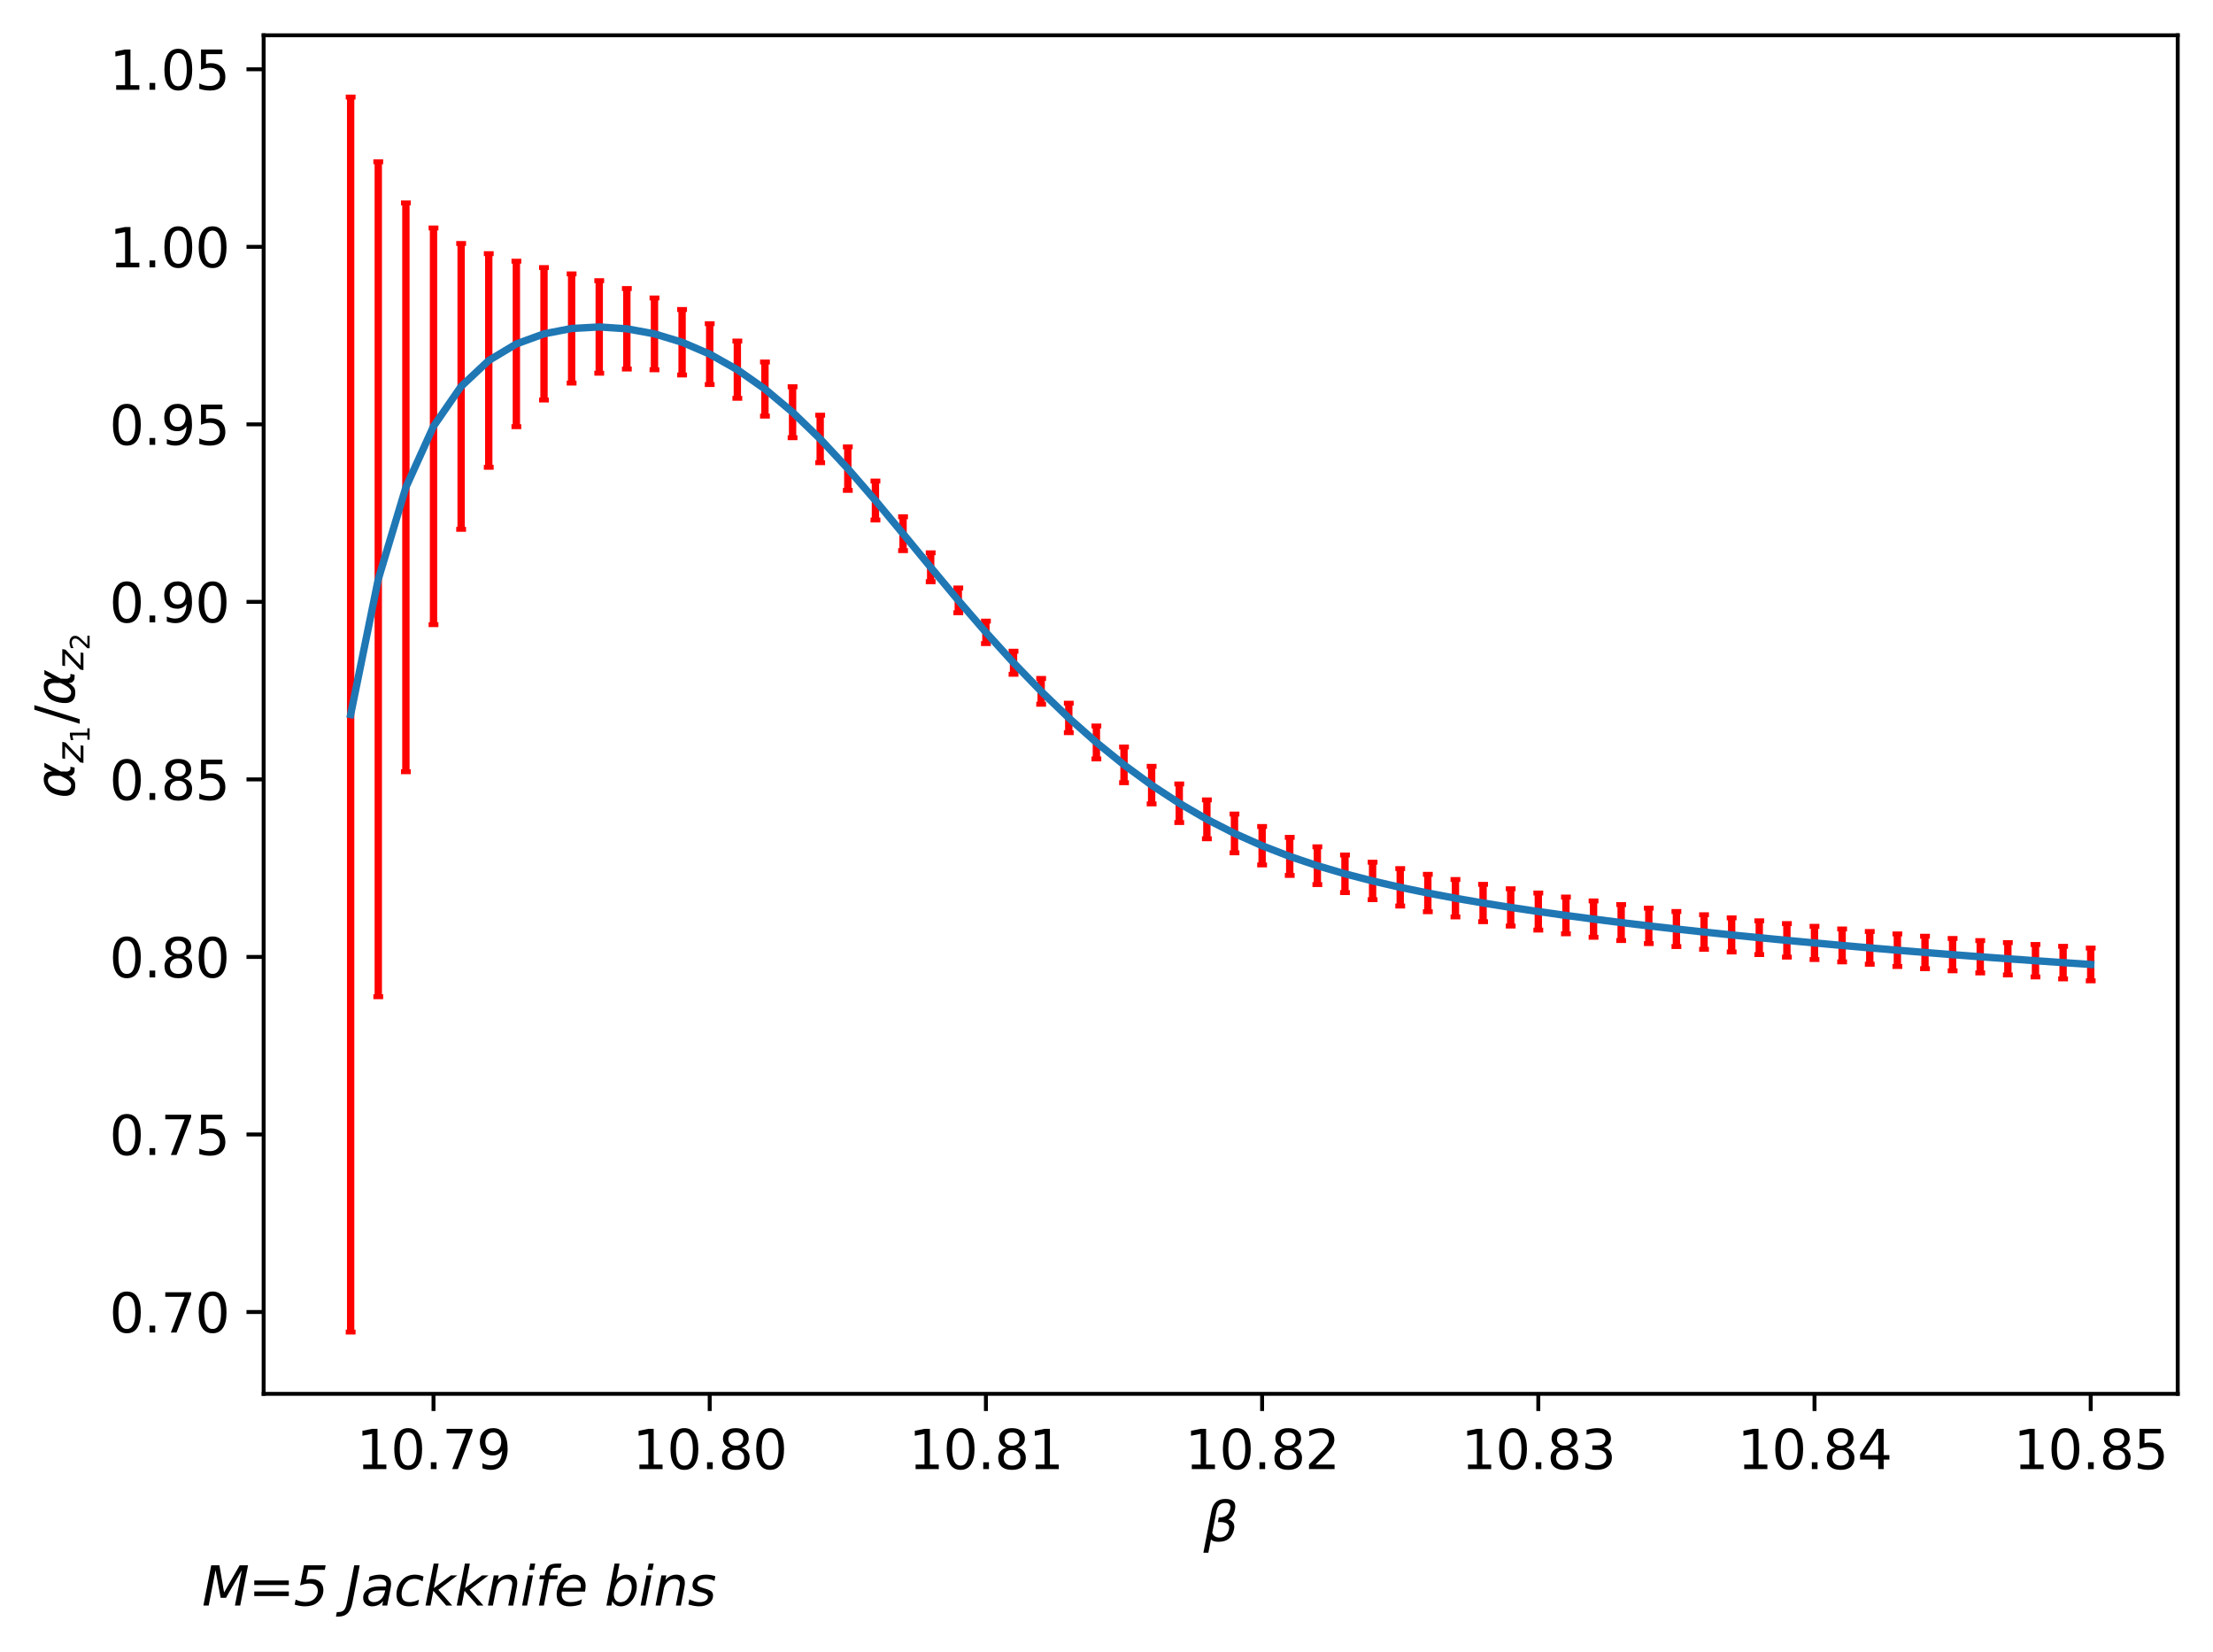 <?xml version="1.0" encoding="utf-8" standalone="no"?>
<!DOCTYPE svg PUBLIC "-//W3C//DTD SVG 1.1//EN"
  "http://www.w3.org/Graphics/SVG/1.1/DTD/svg11.dtd">
<svg xmlns:xlink="http://www.w3.org/1999/xlink" width="451.602pt" height="337.088pt" viewBox="0 0 451.602 337.088" xmlns="http://www.w3.org/2000/svg" version="1.1">
 <defs>
  <style type="text/css">*{stroke-linejoin: round; stroke-linecap: butt}</style>
 </defs>
 <g id="figure_1">
  <g id="patch_1">
   <path d="M 0 337.088 
L 451.602 337.088 
L 451.602 0 
L 0 0 
z
" style="fill: #ffffff"/>
  </g>
  <g id="axes_1">
   <g id="patch_2">
    <path d="M 53.802 284.4 
L 444.402 284.4 
L 444.402 7.2 
L 53.802 7.2 
z
" style="fill: #ffffff"/>
   </g>
   <g id="matplotlib.axis_1">
    <g id="xtick_1">
     <g id="line2d_1">
      <defs>
       <path id="m5bb09e3b86" d="M 0 0 
L 0 3.5 
" style="stroke: #000000; stroke-width: 0.8"/>
      </defs>
      <g>
       <use xlink:href="#m5bb09e3b86" x="88.466" y="284.4" style="stroke: #000000; stroke-width: 0.8"/>
      </g>
     </g>
     <g id="text_1">
      <!-- 10.79 -->
      <g transform="translate(72.72 299.758) scale(0.11 -0.11)">
       <defs>
        <path id="DejaVuSans-31" d="M 794 531 
L 1825 531 
L 1825 4091 
L 703 3866 
L 703 4441 
L 1819 4666 
L 2450 4666 
L 2450 531 
L 3481 531 
L 3481 0 
L 794 0 
L 794 531 
z
" transform="scale(0.016)"/>
        <path id="DejaVuSans-30" d="M 2034 4250 
Q 1547 4250 1301 3770 
Q 1056 3291 1056 2328 
Q 1056 1369 1301 889 
Q 1547 409 2034 409 
Q 2525 409 2770 889 
Q 3016 1369 3016 2328 
Q 3016 3291 2770 3770 
Q 2525 4250 2034 4250 
z
M 2034 4750 
Q 2819 4750 3233 4129 
Q 3647 3509 3647 2328 
Q 3647 1150 3233 529 
Q 2819 -91 2034 -91 
Q 1250 -91 836 529 
Q 422 1150 422 2328 
Q 422 3509 836 4129 
Q 1250 4750 2034 4750 
z
" transform="scale(0.016)"/>
        <path id="DejaVuSans-2e" d="M 684 794 
L 1344 794 
L 1344 0 
L 684 0 
L 684 794 
z
" transform="scale(0.016)"/>
        <path id="DejaVuSans-37" d="M 525 4666 
L 3525 4666 
L 3525 4397 
L 1831 0 
L 1172 0 
L 2766 4134 
L 525 4134 
L 525 4666 
z
" transform="scale(0.016)"/>
        <path id="DejaVuSans-39" d="M 703 97 
L 703 672 
Q 941 559 1184 500 
Q 1428 441 1663 441 
Q 2288 441 2617 861 
Q 2947 1281 2994 2138 
Q 2813 1869 2534 1725 
Q 2256 1581 1919 1581 
Q 1219 1581 811 2004 
Q 403 2428 403 3163 
Q 403 3881 828 4315 
Q 1253 4750 1959 4750 
Q 2769 4750 3195 4129 
Q 3622 3509 3622 2328 
Q 3622 1225 3098 567 
Q 2575 -91 1691 -91 
Q 1453 -91 1209 -44 
Q 966 3 703 97 
z
M 1959 2075 
Q 2384 2075 2632 2365 
Q 2881 2656 2881 3163 
Q 2881 3666 2632 3958 
Q 2384 4250 1959 4250 
Q 1534 4250 1286 3958 
Q 1038 3666 1038 3163 
Q 1038 2656 1286 2365 
Q 1534 2075 1959 2075 
z
" transform="scale(0.016)"/>
       </defs>
       <use xlink:href="#DejaVuSans-31"/>
       <use xlink:href="#DejaVuSans-30" x="63.623"/>
       <use xlink:href="#DejaVuSans-2e" x="127.246"/>
       <use xlink:href="#DejaVuSans-37" x="159.033"/>
       <use xlink:href="#DejaVuSans-39" x="222.656"/>
      </g>
     </g>
    </g>
    <g id="xtick_2">
     <g id="line2d_2">
      <g>
       <use xlink:href="#m5bb09e3b86" x="144.829" y="284.4" style="stroke: #000000; stroke-width: 0.8"/>
      </g>
     </g>
     <g id="text_2">
      <!-- 10.80 -->
      <g transform="translate(129.084 299.758) scale(0.11 -0.11)">
       <defs>
        <path id="DejaVuSans-38" d="M 2034 2216 
Q 1584 2216 1326 1975 
Q 1069 1734 1069 1313 
Q 1069 891 1326 650 
Q 1584 409 2034 409 
Q 2484 409 2743 651 
Q 3003 894 3003 1313 
Q 3003 1734 2745 1975 
Q 2488 2216 2034 2216 
z
M 1403 2484 
Q 997 2584 770 2862 
Q 544 3141 544 3541 
Q 544 4100 942 4425 
Q 1341 4750 2034 4750 
Q 2731 4750 3128 4425 
Q 3525 4100 3525 3541 
Q 3525 3141 3298 2862 
Q 3072 2584 2669 2484 
Q 3125 2378 3379 2068 
Q 3634 1759 3634 1313 
Q 3634 634 3220 271 
Q 2806 -91 2034 -91 
Q 1263 -91 848 271 
Q 434 634 434 1313 
Q 434 1759 690 2068 
Q 947 2378 1403 2484 
z
M 1172 3481 
Q 1172 3119 1398 2916 
Q 1625 2713 2034 2713 
Q 2441 2713 2670 2916 
Q 2900 3119 2900 3481 
Q 2900 3844 2670 4047 
Q 2441 4250 2034 4250 
Q 1625 4250 1398 4047 
Q 1172 3844 1172 3481 
z
" transform="scale(0.016)"/>
       </defs>
       <use xlink:href="#DejaVuSans-31"/>
       <use xlink:href="#DejaVuSans-30" x="63.623"/>
       <use xlink:href="#DejaVuSans-2e" x="127.246"/>
       <use xlink:href="#DejaVuSans-38" x="159.033"/>
       <use xlink:href="#DejaVuSans-30" x="222.656"/>
      </g>
     </g>
    </g>
    <g id="xtick_3">
     <g id="line2d_3">
      <g>
       <use xlink:href="#m5bb09e3b86" x="201.193" y="284.4" style="stroke: #000000; stroke-width: 0.8"/>
      </g>
     </g>
     <g id="text_3">
      <!-- 10.81 -->
      <g transform="translate(185.448 299.758) scale(0.11 -0.11)">
       <use xlink:href="#DejaVuSans-31"/>
       <use xlink:href="#DejaVuSans-30" x="63.623"/>
       <use xlink:href="#DejaVuSans-2e" x="127.246"/>
       <use xlink:href="#DejaVuSans-38" x="159.033"/>
       <use xlink:href="#DejaVuSans-31" x="222.656"/>
      </g>
     </g>
    </g>
    <g id="xtick_4">
     <g id="line2d_4">
      <g>
       <use xlink:href="#m5bb09e3b86" x="257.557" y="284.4" style="stroke: #000000; stroke-width: 0.8"/>
      </g>
     </g>
     <g id="text_4">
      <!-- 10.82 -->
      <g transform="translate(241.811 299.758) scale(0.11 -0.11)">
       <defs>
        <path id="DejaVuSans-32" d="M 1228 531 
L 3431 531 
L 3431 0 
L 469 0 
L 469 531 
Q 828 903 1448 1529 
Q 2069 2156 2228 2338 
Q 2531 2678 2651 2914 
Q 2772 3150 2772 3378 
Q 2772 3750 2511 3984 
Q 2250 4219 1831 4219 
Q 1534 4219 1204 4116 
Q 875 4013 500 3803 
L 500 4441 
Q 881 4594 1212 4672 
Q 1544 4750 1819 4750 
Q 2544 4750 2975 4387 
Q 3406 4025 3406 3419 
Q 3406 3131 3298 2873 
Q 3191 2616 2906 2266 
Q 2828 2175 2409 1742 
Q 1991 1309 1228 531 
z
" transform="scale(0.016)"/>
       </defs>
       <use xlink:href="#DejaVuSans-31"/>
       <use xlink:href="#DejaVuSans-30" x="63.623"/>
       <use xlink:href="#DejaVuSans-2e" x="127.246"/>
       <use xlink:href="#DejaVuSans-38" x="159.033"/>
       <use xlink:href="#DejaVuSans-32" x="222.656"/>
      </g>
     </g>
    </g>
    <g id="xtick_5">
     <g id="line2d_5">
      <g>
       <use xlink:href="#m5bb09e3b86" x="313.92" y="284.4" style="stroke: #000000; stroke-width: 0.8"/>
      </g>
     </g>
     <g id="text_5">
      <!-- 10.83 -->
      <g transform="translate(298.175 299.758) scale(0.11 -0.11)">
       <defs>
        <path id="DejaVuSans-33" d="M 2597 2516 
Q 3050 2419 3304 2112 
Q 3559 1806 3559 1356 
Q 3559 666 3084 287 
Q 2609 -91 1734 -91 
Q 1441 -91 1130 -33 
Q 819 25 488 141 
L 488 750 
Q 750 597 1062 519 
Q 1375 441 1716 441 
Q 2309 441 2620 675 
Q 2931 909 2931 1356 
Q 2931 1769 2642 2001 
Q 2353 2234 1838 2234 
L 1294 2234 
L 1294 2753 
L 1863 2753 
Q 2328 2753 2575 2939 
Q 2822 3125 2822 3475 
Q 2822 3834 2567 4026 
Q 2313 4219 1838 4219 
Q 1578 4219 1281 4162 
Q 984 4106 628 3988 
L 628 4550 
Q 988 4650 1302 4700 
Q 1616 4750 1894 4750 
Q 2613 4750 3031 4423 
Q 3450 4097 3450 3541 
Q 3450 3153 3228 2886 
Q 3006 2619 2597 2516 
z
" transform="scale(0.016)"/>
       </defs>
       <use xlink:href="#DejaVuSans-31"/>
       <use xlink:href="#DejaVuSans-30" x="63.623"/>
       <use xlink:href="#DejaVuSans-2e" x="127.246"/>
       <use xlink:href="#DejaVuSans-38" x="159.033"/>
       <use xlink:href="#DejaVuSans-33" x="222.656"/>
      </g>
     </g>
    </g>
    <g id="xtick_6">
     <g id="line2d_6">
      <g>
       <use xlink:href="#m5bb09e3b86" x="370.284" y="284.4" style="stroke: #000000; stroke-width: 0.8"/>
      </g>
     </g>
     <g id="text_6">
      <!-- 10.84 -->
      <g transform="translate(354.539 299.758) scale(0.11 -0.11)">
       <defs>
        <path id="DejaVuSans-34" d="M 2419 4116 
L 825 1625 
L 2419 1625 
L 2419 4116 
z
M 2253 4666 
L 3047 4666 
L 3047 1625 
L 3713 1625 
L 3713 1100 
L 3047 1100 
L 3047 0 
L 2419 0 
L 2419 1100 
L 313 1100 
L 313 1709 
L 2253 4666 
z
" transform="scale(0.016)"/>
       </defs>
       <use xlink:href="#DejaVuSans-31"/>
       <use xlink:href="#DejaVuSans-30" x="63.623"/>
       <use xlink:href="#DejaVuSans-2e" x="127.246"/>
       <use xlink:href="#DejaVuSans-38" x="159.033"/>
       <use xlink:href="#DejaVuSans-34" x="222.656"/>
      </g>
     </g>
    </g>
    <g id="xtick_7">
     <g id="line2d_7">
      <g>
       <use xlink:href="#m5bb09e3b86" x="426.648" y="284.4" style="stroke: #000000; stroke-width: 0.8"/>
      </g>
     </g>
     <g id="text_7">
      <!-- 10.85 -->
      <g transform="translate(410.902 299.758) scale(0.11 -0.11)">
       <defs>
        <path id="DejaVuSans-35" d="M 691 4666 
L 3169 4666 
L 3169 4134 
L 1269 4134 
L 1269 2991 
Q 1406 3038 1543 3061 
Q 1681 3084 1819 3084 
Q 2600 3084 3056 2656 
Q 3513 2228 3513 1497 
Q 3513 744 3044 326 
Q 2575 -91 1722 -91 
Q 1428 -91 1123 -41 
Q 819 9 494 109 
L 494 744 
Q 775 591 1075 516 
Q 1375 441 1709 441 
Q 2250 441 2565 725 
Q 2881 1009 2881 1497 
Q 2881 1984 2565 2268 
Q 2250 2553 1709 2553 
Q 1456 2553 1204 2497 
Q 953 2441 691 2322 
L 691 4666 
z
" transform="scale(0.016)"/>
       </defs>
       <use xlink:href="#DejaVuSans-31"/>
       <use xlink:href="#DejaVuSans-30" x="63.623"/>
       <use xlink:href="#DejaVuSans-2e" x="127.246"/>
       <use xlink:href="#DejaVuSans-38" x="159.033"/>
       <use xlink:href="#DejaVuSans-35" x="222.656"/>
      </g>
     </g>
    </g>
    <g id="text_8">
     <!-- $\beta$ -->
     <g transform="translate(245.582 314.516) scale(0.11 -0.11)">
      <defs>
       <path id="DejaVuSans-Oblique-3b2" d="M 872 216 
L 572 -1331 
L -6 -1331 
L 928 3478 
Q 1206 4903 2538 4903 
Q 3888 4903 3659 3700 
Q 3503 2844 2894 2531 
Q 3713 2250 3553 1416 
Q 3272 -69 1759 -66 
Q 1097 -63 872 216 
z
M 1019 966 
Q 1259 422 1875 425 
Q 2775 425 2966 1406 
Q 3138 2288 1675 2219 
L 1778 2750 
Q 2909 2731 3106 3750 
Q 3241 4438 2509 4434 
Q 1691 4434 1503 3459 
L 1019 966 
z
" transform="scale(0.016)"/>
      </defs>
      <use xlink:href="#DejaVuSans-Oblique-3b2" transform="translate(0 0.391)"/>
     </g>
    </g>
   </g>
   <g id="matplotlib.axis_2">
    <g id="ytick_1">
     <g id="line2d_8">
      <defs>
       <path id="m8ca75d807f" d="M 0 0 
L -3.5 0 
" style="stroke: #000000; stroke-width: 0.8"/>
      </defs>
      <g>
       <use xlink:href="#m8ca75d807f" x="53.802" y="267.704" style="stroke: #000000; stroke-width: 0.8"/>
      </g>
     </g>
     <g id="text_9">
      <!-- 0.70 -->
      <g transform="translate(22.31 271.883) scale(0.11 -0.11)">
       <use xlink:href="#DejaVuSans-30"/>
       <use xlink:href="#DejaVuSans-2e" x="63.623"/>
       <use xlink:href="#DejaVuSans-37" x="95.41"/>
       <use xlink:href="#DejaVuSans-30" x="159.033"/>
      </g>
     </g>
    </g>
    <g id="ytick_2">
     <g id="line2d_9">
      <g>
       <use xlink:href="#m8ca75d807f" x="53.802" y="231.48" style="stroke: #000000; stroke-width: 0.8"/>
      </g>
     </g>
     <g id="text_10">
      <!-- 0.75 -->
      <g transform="translate(22.31 235.659) scale(0.11 -0.11)">
       <use xlink:href="#DejaVuSans-30"/>
       <use xlink:href="#DejaVuSans-2e" x="63.623"/>
       <use xlink:href="#DejaVuSans-37" x="95.41"/>
       <use xlink:href="#DejaVuSans-35" x="159.033"/>
      </g>
     </g>
    </g>
    <g id="ytick_3">
     <g id="line2d_10">
      <g>
       <use xlink:href="#m8ca75d807f" x="53.802" y="195.256" style="stroke: #000000; stroke-width: 0.8"/>
      </g>
     </g>
     <g id="text_11">
      <!-- 0.80 -->
      <g transform="translate(22.31 199.435) scale(0.11 -0.11)">
       <use xlink:href="#DejaVuSans-30"/>
       <use xlink:href="#DejaVuSans-2e" x="63.623"/>
       <use xlink:href="#DejaVuSans-38" x="95.41"/>
       <use xlink:href="#DejaVuSans-30" x="159.033"/>
      </g>
     </g>
    </g>
    <g id="ytick_4">
     <g id="line2d_11">
      <g>
       <use xlink:href="#m8ca75d807f" x="53.802" y="159.032" style="stroke: #000000; stroke-width: 0.8"/>
      </g>
     </g>
     <g id="text_12">
      <!-- 0.85 -->
      <g transform="translate(22.31 163.211) scale(0.11 -0.11)">
       <use xlink:href="#DejaVuSans-30"/>
       <use xlink:href="#DejaVuSans-2e" x="63.623"/>
       <use xlink:href="#DejaVuSans-38" x="95.41"/>
       <use xlink:href="#DejaVuSans-35" x="159.033"/>
      </g>
     </g>
    </g>
    <g id="ytick_5">
     <g id="line2d_12">
      <g>
       <use xlink:href="#m8ca75d807f" x="53.802" y="122.808" style="stroke: #000000; stroke-width: 0.8"/>
      </g>
     </g>
     <g id="text_13">
      <!-- 0.90 -->
      <g transform="translate(22.31 126.987) scale(0.11 -0.11)">
       <use xlink:href="#DejaVuSans-30"/>
       <use xlink:href="#DejaVuSans-2e" x="63.623"/>
       <use xlink:href="#DejaVuSans-39" x="95.41"/>
       <use xlink:href="#DejaVuSans-30" x="159.033"/>
      </g>
     </g>
    </g>
    <g id="ytick_6">
     <g id="line2d_13">
      <g>
       <use xlink:href="#m8ca75d807f" x="53.802" y="86.584" style="stroke: #000000; stroke-width: 0.8"/>
      </g>
     </g>
     <g id="text_14">
      <!-- 0.95 -->
      <g transform="translate(22.31 90.763) scale(0.11 -0.11)">
       <use xlink:href="#DejaVuSans-30"/>
       <use xlink:href="#DejaVuSans-2e" x="63.623"/>
       <use xlink:href="#DejaVuSans-39" x="95.41"/>
       <use xlink:href="#DejaVuSans-35" x="159.033"/>
      </g>
     </g>
    </g>
    <g id="ytick_7">
     <g id="line2d_14">
      <g>
       <use xlink:href="#m8ca75d807f" x="53.802" y="50.36" style="stroke: #000000; stroke-width: 0.8"/>
      </g>
     </g>
     <g id="text_15">
      <!-- 1.00 -->
      <g transform="translate(22.31 54.539) scale(0.11 -0.11)">
       <use xlink:href="#DejaVuSans-31"/>
       <use xlink:href="#DejaVuSans-2e" x="63.623"/>
       <use xlink:href="#DejaVuSans-30" x="95.41"/>
       <use xlink:href="#DejaVuSans-30" x="159.033"/>
      </g>
     </g>
    </g>
    <g id="ytick_8">
     <g id="line2d_15">
      <g>
       <use xlink:href="#m8ca75d807f" x="53.802" y="14.136" style="stroke: #000000; stroke-width: 0.8"/>
      </g>
     </g>
     <g id="text_16">
      <!-- 1.05 -->
      <g transform="translate(22.31 18.315) scale(0.11 -0.11)">
       <use xlink:href="#DejaVuSans-31"/>
       <use xlink:href="#DejaVuSans-2e" x="63.623"/>
       <use xlink:href="#DejaVuSans-30" x="95.41"/>
       <use xlink:href="#DejaVuSans-35" x="159.033"/>
      </g>
     </g>
    </g>
    <g id="text_17">
     <!-- $ \alpha_{z_1}/\alpha_{z_2} $ -->
     <g transform="translate(15.23 162.905) rotate(-90) scale(0.11 -0.11)">
      <defs>
       <path id="DejaVuSans-Oblique-3b1" d="M 2619 1628 
L 2622 2350 
Q 2625 3088 2069 3091 
Q 1653 3094 1394 2747 
Q 1069 2319 959 1747 
Q 825 1059 994 731 
Q 1169 397 1547 397 
Q 1966 397 2319 1063 
L 2619 1628 
z
M 2166 3578 
Q 3141 3594 3128 2584 
Q 3128 2584 3616 3500 
L 4128 3500 
L 3119 1603 
L 3109 919 
Q 3109 766 3194 638 
Q 3291 488 3391 488 
L 3669 488 
L 3575 0 
L 3228 0 
Q 2934 0 2722 263 
Q 2622 394 2619 669 
Q 2416 334 2066 50 
Q 1900 -81 1453 -78 
Q 722 -72 456 397 
Q 184 884 353 1747 
Q 534 2675 1009 3097 
Q 1544 3569 2166 3578 
z
" transform="scale(0.016)"/>
       <path id="DejaVuSans-Oblique-7a" d="M 744 3500 
L 3475 3500 
L 3372 2975 
L 738 459 
L 2913 459 
L 2822 0 
L -19 0 
L 84 525 
L 2719 3041 
L 653 3041 
L 744 3500 
z
" transform="scale(0.016)"/>
       <path id="DejaVuSans-2f" d="M 1625 4666 
L 2156 4666 
L 531 -594 
L 0 -594 
L 1625 4666 
z
" transform="scale(0.016)"/>
      </defs>
      <use xlink:href="#DejaVuSans-Oblique-3b1" transform="translate(0 0.094)"/>
      <use xlink:href="#DejaVuSans-Oblique-7a" transform="translate(65.918 -16.312) scale(0.7)"/>
      <use xlink:href="#DejaVuSans-31" transform="translate(102.661 -27.797) scale(0.49)"/>
      <use xlink:href="#DejaVuSans-2f" transform="translate(138.485 0.094)"/>
      <use xlink:href="#DejaVuSans-Oblique-3b1" transform="translate(172.176 0.094)"/>
      <use xlink:href="#DejaVuSans-Oblique-7a" transform="translate(238.094 -16.312) scale(0.7)"/>
      <use xlink:href="#DejaVuSans-32" transform="translate(274.837 -27.797) scale(0.49)"/>
     </g>
    </g>
   </g>
   <g id="LineCollection_1">
    <path d="M 71.557 271.8 
L 71.557 19.8 
" clip-path="url(#pb2c0aa5b4a)" style="fill: none; stroke: #ff0000; stroke-width: 1.5"/>
    <path d="M 77.193 203.369 
L 77.193 33.019 
" clip-path="url(#pb2c0aa5b4a)" style="fill: none; stroke: #ff0000; stroke-width: 1.5"/>
    <path d="M 82.829 157.467 
L 82.829 41.394 
" clip-path="url(#pb2c0aa5b4a)" style="fill: none; stroke: #ff0000; stroke-width: 1.5"/>
    <path d="M 88.466 127.454 
L 88.466 46.518 
" clip-path="url(#pb2c0aa5b4a)" style="fill: none; stroke: #ff0000; stroke-width: 1.5"/>
    <path d="M 94.102 108.002 
L 94.102 49.679 
" clip-path="url(#pb2c0aa5b4a)" style="fill: none; stroke: #ff0000; stroke-width: 1.5"/>
    <path d="M 99.739 95.351 
L 99.739 51.756 
" clip-path="url(#pb2c0aa5b4a)" style="fill: none; stroke: #ff0000; stroke-width: 1.5"/>
    <path d="M 105.375 87.058 
L 105.375 53.29 
" clip-path="url(#pb2c0aa5b4a)" style="fill: none; stroke: #ff0000; stroke-width: 1.5"/>
    <path d="M 111.011 81.625 
L 111.011 54.601 
" clip-path="url(#pb2c0aa5b4a)" style="fill: none; stroke: #ff0000; stroke-width: 1.5"/>
    <path d="M 116.648 78.162 
L 116.648 55.884 
" clip-path="url(#pb2c0aa5b4a)" style="fill: none; stroke: #ff0000; stroke-width: 1.5"/>
    <path d="M 122.284 76.151 
L 122.284 57.273 
" clip-path="url(#pb2c0aa5b4a)" style="fill: none; stroke: #ff0000; stroke-width: 1.5"/>
    <path d="M 127.92 75.299 
L 127.92 58.877 
" clip-path="url(#pb2c0aa5b4a)" style="fill: none; stroke: #ff0000; stroke-width: 1.5"/>
    <path d="M 133.557 75.447 
L 133.557 60.8 
" clip-path="url(#pb2c0aa5b4a)" style="fill: none; stroke: #ff0000; stroke-width: 1.5"/>
    <path d="M 139.193 76.514 
L 139.193 63.152 
" clip-path="url(#pb2c0aa5b4a)" style="fill: none; stroke: #ff0000; stroke-width: 1.5"/>
    <path d="M 144.829 78.462 
L 144.829 66.047 
" clip-path="url(#pb2c0aa5b4a)" style="fill: none; stroke: #ff0000; stroke-width: 1.5"/>
    <path d="M 150.466 81.269 
L 150.466 69.59 
" clip-path="url(#pb2c0aa5b4a)" style="fill: none; stroke: #ff0000; stroke-width: 1.5"/>
    <path d="M 156.102 84.905 
L 156.102 73.866 
" clip-path="url(#pb2c0aa5b4a)" style="fill: none; stroke: #ff0000; stroke-width: 1.5"/>
    <path d="M 161.739 89.317 
L 161.739 78.916 
" clip-path="url(#pb2c0aa5b4a)" style="fill: none; stroke: #ff0000; stroke-width: 1.5"/>
    <path d="M 167.375 94.412 
L 167.375 84.718 
" clip-path="url(#pb2c0aa5b4a)" style="fill: none; stroke: #ff0000; stroke-width: 1.5"/>
    <path d="M 173.011 100.06 
L 173.011 91.183 
" clip-path="url(#pb2c0aa5b4a)" style="fill: none; stroke: #ff0000; stroke-width: 1.5"/>
    <path d="M 178.648 106.098 
L 178.648 98.159 
" clip-path="url(#pb2c0aa5b4a)" style="fill: none; stroke: #ff0000; stroke-width: 1.5"/>
    <path d="M 184.284 112.358 
L 184.284 105.443 
" clip-path="url(#pb2c0aa5b4a)" style="fill: none; stroke: #ff0000; stroke-width: 1.5"/>
    <path d="M 189.92 118.693 
L 189.92 112.801 
" clip-path="url(#pb2c0aa5b4a)" style="fill: none; stroke: #ff0000; stroke-width: 1.5"/>
    <path d="M 195.557 125.019 
L 195.557 119.979 
" clip-path="url(#pb2c0aa5b4a)" style="fill: none; stroke: #ff0000; stroke-width: 1.5"/>
    <path d="M 201.193 131.321 
L 201.193 126.727 
" clip-path="url(#pb2c0aa5b4a)" style="fill: none; stroke: #ff0000; stroke-width: 1.5"/>
    <path d="M 206.829 137.583 
L 206.829 132.879 
" clip-path="url(#pb2c0aa5b4a)" style="fill: none; stroke: #ff0000; stroke-width: 1.5"/>
    <path d="M 212.466 143.694 
L 212.466 138.431 
" clip-path="url(#pb2c0aa5b4a)" style="fill: none; stroke: #ff0000; stroke-width: 1.5"/>
    <path d="M 218.102 149.492 
L 218.102 143.485 
" clip-path="url(#pb2c0aa5b4a)" style="fill: none; stroke: #ff0000; stroke-width: 1.5"/>
    <path d="M 223.739 154.851 
L 223.739 148.131 
" clip-path="url(#pb2c0aa5b4a)" style="fill: none; stroke: #ff0000; stroke-width: 1.5"/>
    <path d="M 229.375 159.705 
L 229.375 152.418 
" clip-path="url(#pb2c0aa5b4a)" style="fill: none; stroke: #ff0000; stroke-width: 1.5"/>
    <path d="M 235.011 164.028 
L 235.011 156.362 
" clip-path="url(#pb2c0aa5b4a)" style="fill: none; stroke: #ff0000; stroke-width: 1.5"/>
    <path d="M 240.648 167.829 
L 240.648 159.961 
" clip-path="url(#pb2c0aa5b4a)" style="fill: none; stroke: #ff0000; stroke-width: 1.5"/>
    <path d="M 246.284 171.14 
L 246.284 163.206 
" clip-path="url(#pb2c0aa5b4a)" style="fill: none; stroke: #ff0000; stroke-width: 1.5"/>
    <path d="M 251.92 174.006 
L 251.92 166.096 
" clip-path="url(#pb2c0aa5b4a)" style="fill: none; stroke: #ff0000; stroke-width: 1.5"/>
    <path d="M 257.557 176.482 
L 257.557 168.638 
" clip-path="url(#pb2c0aa5b4a)" style="fill: none; stroke: #ff0000; stroke-width: 1.5"/>
    <path d="M 263.193 178.626 
L 263.193 170.857 
" clip-path="url(#pb2c0aa5b4a)" style="fill: none; stroke: #ff0000; stroke-width: 1.5"/>
    <path d="M 268.829 180.492 
L 268.829 172.785 
" clip-path="url(#pb2c0aa5b4a)" style="fill: none; stroke: #ff0000; stroke-width: 1.5"/>
    <path d="M 274.466 182.127 
L 274.466 174.462 
" clip-path="url(#pb2c0aa5b4a)" style="fill: none; stroke: #ff0000; stroke-width: 1.5"/>
    <path d="M 280.102 183.575 
L 280.102 175.931 
" clip-path="url(#pb2c0aa5b4a)" style="fill: none; stroke: #ff0000; stroke-width: 1.5"/>
    <path d="M 285.739 184.868 
L 285.739 177.231 
" clip-path="url(#pb2c0aa5b4a)" style="fill: none; stroke: #ff0000; stroke-width: 1.5"/>
    <path d="M 291.375 186.034 
L 291.375 178.397 
" clip-path="url(#pb2c0aa5b4a)" style="fill: none; stroke: #ff0000; stroke-width: 1.5"/>
    <path d="M 297.011 187.093 
L 297.011 179.458 
" clip-path="url(#pb2c0aa5b4a)" style="fill: none; stroke: #ff0000; stroke-width: 1.5"/>
    <path d="M 302.648 188.061 
L 302.648 180.437 
" clip-path="url(#pb2c0aa5b4a)" style="fill: none; stroke: #ff0000; stroke-width: 1.5"/>
    <path d="M 308.284 188.95 
L 308.284 181.351 
" clip-path="url(#pb2c0aa5b4a)" style="fill: none; stroke: #ff0000; stroke-width: 1.5"/>
    <path d="M 313.92 189.77 
L 313.92 182.215 
" clip-path="url(#pb2c0aa5b4a)" style="fill: none; stroke: #ff0000; stroke-width: 1.5"/>
    <path d="M 319.557 190.531 
L 319.557 183.037 
" clip-path="url(#pb2c0aa5b4a)" style="fill: none; stroke: #ff0000; stroke-width: 1.5"/>
    <path d="M 325.193 191.24 
L 325.193 183.823 
" clip-path="url(#pb2c0aa5b4a)" style="fill: none; stroke: #ff0000; stroke-width: 1.5"/>
    <path d="M 330.829 191.905 
L 330.829 184.577 
" clip-path="url(#pb2c0aa5b4a)" style="fill: none; stroke: #ff0000; stroke-width: 1.5"/>
    <path d="M 336.466 192.533 
L 336.466 185.298 
" clip-path="url(#pb2c0aa5b4a)" style="fill: none; stroke: #ff0000; stroke-width: 1.5"/>
    <path d="M 342.102 193.13 
L 342.102 185.988 
" clip-path="url(#pb2c0aa5b4a)" style="fill: none; stroke: #ff0000; stroke-width: 1.5"/>
    <path d="M 347.739 193.7 
L 347.739 186.648 
" clip-path="url(#pb2c0aa5b4a)" style="fill: none; stroke: #ff0000; stroke-width: 1.5"/>
    <path d="M 353.375 194.248 
L 353.375 187.277 
" clip-path="url(#pb2c0aa5b4a)" style="fill: none; stroke: #ff0000; stroke-width: 1.5"/>
    <path d="M 359.011 194.776 
L 359.011 187.879 
" clip-path="url(#pb2c0aa5b4a)" style="fill: none; stroke: #ff0000; stroke-width: 1.5"/>
    <path d="M 364.648 195.288 
L 364.648 188.456 
" clip-path="url(#pb2c0aa5b4a)" style="fill: none; stroke: #ff0000; stroke-width: 1.5"/>
    <path d="M 370.284 195.786 
L 370.284 189.011 
" clip-path="url(#pb2c0aa5b4a)" style="fill: none; stroke: #ff0000; stroke-width: 1.5"/>
    <path d="M 375.92 196.27 
L 375.92 189.546 
" clip-path="url(#pb2c0aa5b4a)" style="fill: none; stroke: #ff0000; stroke-width: 1.5"/>
    <path d="M 381.557 196.742 
L 381.557 190.061 
" clip-path="url(#pb2c0aa5b4a)" style="fill: none; stroke: #ff0000; stroke-width: 1.5"/>
    <path d="M 387.193 197.203 
L 387.193 190.556 
" clip-path="url(#pb2c0aa5b4a)" style="fill: none; stroke: #ff0000; stroke-width: 1.5"/>
    <path d="M 392.829 197.651 
L 392.829 191.032 
" clip-path="url(#pb2c0aa5b4a)" style="fill: none; stroke: #ff0000; stroke-width: 1.5"/>
    <path d="M 398.466 198.088 
L 398.466 191.486 
" clip-path="url(#pb2c0aa5b4a)" style="fill: none; stroke: #ff0000; stroke-width: 1.5"/>
    <path d="M 404.102 198.514 
L 404.102 191.918 
" clip-path="url(#pb2c0aa5b4a)" style="fill: none; stroke: #ff0000; stroke-width: 1.5"/>
    <path d="M 409.739 198.931 
L 409.739 192.328 
" clip-path="url(#pb2c0aa5b4a)" style="fill: none; stroke: #ff0000; stroke-width: 1.5"/>
    <path d="M 415.375 199.339 
L 415.375 192.718 
" clip-path="url(#pb2c0aa5b4a)" style="fill: none; stroke: #ff0000; stroke-width: 1.5"/>
    <path d="M 421.011 199.739 
L 421.011 193.089 
" clip-path="url(#pb2c0aa5b4a)" style="fill: none; stroke: #ff0000; stroke-width: 1.5"/>
    <path d="M 426.648 200.131 
L 426.648 193.444 
" clip-path="url(#pb2c0aa5b4a)" style="fill: none; stroke: #ff0000; stroke-width: 1.5"/>
   </g>
   <g id="line2d_16">
    <defs>
     <path id="m4853802887" d="M 1 0 
L -1 -0 
" style="stroke: #ff0000"/>
    </defs>
    <g clip-path="url(#pb2c0aa5b4a)">
     <use xlink:href="#m4853802887" x="71.557" y="271.8" style="fill: #ff0000; stroke: #ff0000"/>
     <use xlink:href="#m4853802887" x="77.193" y="203.369" style="fill: #ff0000; stroke: #ff0000"/>
     <use xlink:href="#m4853802887" x="82.829" y="157.467" style="fill: #ff0000; stroke: #ff0000"/>
     <use xlink:href="#m4853802887" x="88.466" y="127.454" style="fill: #ff0000; stroke: #ff0000"/>
     <use xlink:href="#m4853802887" x="94.102" y="108.002" style="fill: #ff0000; stroke: #ff0000"/>
     <use xlink:href="#m4853802887" x="99.739" y="95.351" style="fill: #ff0000; stroke: #ff0000"/>
     <use xlink:href="#m4853802887" x="105.375" y="87.058" style="fill: #ff0000; stroke: #ff0000"/>
     <use xlink:href="#m4853802887" x="111.011" y="81.625" style="fill: #ff0000; stroke: #ff0000"/>
     <use xlink:href="#m4853802887" x="116.648" y="78.162" style="fill: #ff0000; stroke: #ff0000"/>
     <use xlink:href="#m4853802887" x="122.284" y="76.151" style="fill: #ff0000; stroke: #ff0000"/>
     <use xlink:href="#m4853802887" x="127.92" y="75.299" style="fill: #ff0000; stroke: #ff0000"/>
     <use xlink:href="#m4853802887" x="133.557" y="75.447" style="fill: #ff0000; stroke: #ff0000"/>
     <use xlink:href="#m4853802887" x="139.193" y="76.514" style="fill: #ff0000; stroke: #ff0000"/>
     <use xlink:href="#m4853802887" x="144.829" y="78.462" style="fill: #ff0000; stroke: #ff0000"/>
     <use xlink:href="#m4853802887" x="150.466" y="81.269" style="fill: #ff0000; stroke: #ff0000"/>
     <use xlink:href="#m4853802887" x="156.102" y="84.905" style="fill: #ff0000; stroke: #ff0000"/>
     <use xlink:href="#m4853802887" x="161.739" y="89.317" style="fill: #ff0000; stroke: #ff0000"/>
     <use xlink:href="#m4853802887" x="167.375" y="94.412" style="fill: #ff0000; stroke: #ff0000"/>
     <use xlink:href="#m4853802887" x="173.011" y="100.06" style="fill: #ff0000; stroke: #ff0000"/>
     <use xlink:href="#m4853802887" x="178.648" y="106.098" style="fill: #ff0000; stroke: #ff0000"/>
     <use xlink:href="#m4853802887" x="184.284" y="112.358" style="fill: #ff0000; stroke: #ff0000"/>
     <use xlink:href="#m4853802887" x="189.92" y="118.693" style="fill: #ff0000; stroke: #ff0000"/>
     <use xlink:href="#m4853802887" x="195.557" y="125.019" style="fill: #ff0000; stroke: #ff0000"/>
     <use xlink:href="#m4853802887" x="201.193" y="131.321" style="fill: #ff0000; stroke: #ff0000"/>
     <use xlink:href="#m4853802887" x="206.829" y="137.583" style="fill: #ff0000; stroke: #ff0000"/>
     <use xlink:href="#m4853802887" x="212.466" y="143.694" style="fill: #ff0000; stroke: #ff0000"/>
     <use xlink:href="#m4853802887" x="218.102" y="149.492" style="fill: #ff0000; stroke: #ff0000"/>
     <use xlink:href="#m4853802887" x="223.739" y="154.851" style="fill: #ff0000; stroke: #ff0000"/>
     <use xlink:href="#m4853802887" x="229.375" y="159.705" style="fill: #ff0000; stroke: #ff0000"/>
     <use xlink:href="#m4853802887" x="235.011" y="164.028" style="fill: #ff0000; stroke: #ff0000"/>
     <use xlink:href="#m4853802887" x="240.648" y="167.829" style="fill: #ff0000; stroke: #ff0000"/>
     <use xlink:href="#m4853802887" x="246.284" y="171.14" style="fill: #ff0000; stroke: #ff0000"/>
     <use xlink:href="#m4853802887" x="251.92" y="174.006" style="fill: #ff0000; stroke: #ff0000"/>
     <use xlink:href="#m4853802887" x="257.557" y="176.482" style="fill: #ff0000; stroke: #ff0000"/>
     <use xlink:href="#m4853802887" x="263.193" y="178.626" style="fill: #ff0000; stroke: #ff0000"/>
     <use xlink:href="#m4853802887" x="268.829" y="180.492" style="fill: #ff0000; stroke: #ff0000"/>
     <use xlink:href="#m4853802887" x="274.466" y="182.127" style="fill: #ff0000; stroke: #ff0000"/>
     <use xlink:href="#m4853802887" x="280.102" y="183.575" style="fill: #ff0000; stroke: #ff0000"/>
     <use xlink:href="#m4853802887" x="285.739" y="184.868" style="fill: #ff0000; stroke: #ff0000"/>
     <use xlink:href="#m4853802887" x="291.375" y="186.034" style="fill: #ff0000; stroke: #ff0000"/>
     <use xlink:href="#m4853802887" x="297.011" y="187.093" style="fill: #ff0000; stroke: #ff0000"/>
     <use xlink:href="#m4853802887" x="302.648" y="188.061" style="fill: #ff0000; stroke: #ff0000"/>
     <use xlink:href="#m4853802887" x="308.284" y="188.95" style="fill: #ff0000; stroke: #ff0000"/>
     <use xlink:href="#m4853802887" x="313.92" y="189.77" style="fill: #ff0000; stroke: #ff0000"/>
     <use xlink:href="#m4853802887" x="319.557" y="190.531" style="fill: #ff0000; stroke: #ff0000"/>
     <use xlink:href="#m4853802887" x="325.193" y="191.24" style="fill: #ff0000; stroke: #ff0000"/>
     <use xlink:href="#m4853802887" x="330.829" y="191.905" style="fill: #ff0000; stroke: #ff0000"/>
     <use xlink:href="#m4853802887" x="336.466" y="192.533" style="fill: #ff0000; stroke: #ff0000"/>
     <use xlink:href="#m4853802887" x="342.102" y="193.13" style="fill: #ff0000; stroke: #ff0000"/>
     <use xlink:href="#m4853802887" x="347.739" y="193.7" style="fill: #ff0000; stroke: #ff0000"/>
     <use xlink:href="#m4853802887" x="353.375" y="194.248" style="fill: #ff0000; stroke: #ff0000"/>
     <use xlink:href="#m4853802887" x="359.011" y="194.776" style="fill: #ff0000; stroke: #ff0000"/>
     <use xlink:href="#m4853802887" x="364.648" y="195.288" style="fill: #ff0000; stroke: #ff0000"/>
     <use xlink:href="#m4853802887" x="370.284" y="195.786" style="fill: #ff0000; stroke: #ff0000"/>
     <use xlink:href="#m4853802887" x="375.92" y="196.27" style="fill: #ff0000; stroke: #ff0000"/>
     <use xlink:href="#m4853802887" x="381.557" y="196.742" style="fill: #ff0000; stroke: #ff0000"/>
     <use xlink:href="#m4853802887" x="387.193" y="197.203" style="fill: #ff0000; stroke: #ff0000"/>
     <use xlink:href="#m4853802887" x="392.829" y="197.651" style="fill: #ff0000; stroke: #ff0000"/>
     <use xlink:href="#m4853802887" x="398.466" y="198.088" style="fill: #ff0000; stroke: #ff0000"/>
     <use xlink:href="#m4853802887" x="404.102" y="198.514" style="fill: #ff0000; stroke: #ff0000"/>
     <use xlink:href="#m4853802887" x="409.739" y="198.931" style="fill: #ff0000; stroke: #ff0000"/>
     <use xlink:href="#m4853802887" x="415.375" y="199.339" style="fill: #ff0000; stroke: #ff0000"/>
     <use xlink:href="#m4853802887" x="421.011" y="199.739" style="fill: #ff0000; stroke: #ff0000"/>
     <use xlink:href="#m4853802887" x="426.648" y="200.131" style="fill: #ff0000; stroke: #ff0000"/>
    </g>
   </g>
   <g id="line2d_17">
    <g clip-path="url(#pb2c0aa5b4a)">
     <use xlink:href="#m4853802887" x="71.557" y="19.8" style="fill: #ff0000; stroke: #ff0000"/>
     <use xlink:href="#m4853802887" x="77.193" y="33.019" style="fill: #ff0000; stroke: #ff0000"/>
     <use xlink:href="#m4853802887" x="82.829" y="41.394" style="fill: #ff0000; stroke: #ff0000"/>
     <use xlink:href="#m4853802887" x="88.466" y="46.518" style="fill: #ff0000; stroke: #ff0000"/>
     <use xlink:href="#m4853802887" x="94.102" y="49.679" style="fill: #ff0000; stroke: #ff0000"/>
     <use xlink:href="#m4853802887" x="99.739" y="51.756" style="fill: #ff0000; stroke: #ff0000"/>
     <use xlink:href="#m4853802887" x="105.375" y="53.29" style="fill: #ff0000; stroke: #ff0000"/>
     <use xlink:href="#m4853802887" x="111.011" y="54.601" style="fill: #ff0000; stroke: #ff0000"/>
     <use xlink:href="#m4853802887" x="116.648" y="55.884" style="fill: #ff0000; stroke: #ff0000"/>
     <use xlink:href="#m4853802887" x="122.284" y="57.273" style="fill: #ff0000; stroke: #ff0000"/>
     <use xlink:href="#m4853802887" x="127.92" y="58.877" style="fill: #ff0000; stroke: #ff0000"/>
     <use xlink:href="#m4853802887" x="133.557" y="60.8" style="fill: #ff0000; stroke: #ff0000"/>
     <use xlink:href="#m4853802887" x="139.193" y="63.152" style="fill: #ff0000; stroke: #ff0000"/>
     <use xlink:href="#m4853802887" x="144.829" y="66.047" style="fill: #ff0000; stroke: #ff0000"/>
     <use xlink:href="#m4853802887" x="150.466" y="69.59" style="fill: #ff0000; stroke: #ff0000"/>
     <use xlink:href="#m4853802887" x="156.102" y="73.866" style="fill: #ff0000; stroke: #ff0000"/>
     <use xlink:href="#m4853802887" x="161.739" y="78.916" style="fill: #ff0000; stroke: #ff0000"/>
     <use xlink:href="#m4853802887" x="167.375" y="84.718" style="fill: #ff0000; stroke: #ff0000"/>
     <use xlink:href="#m4853802887" x="173.011" y="91.183" style="fill: #ff0000; stroke: #ff0000"/>
     <use xlink:href="#m4853802887" x="178.648" y="98.159" style="fill: #ff0000; stroke: #ff0000"/>
     <use xlink:href="#m4853802887" x="184.284" y="105.443" style="fill: #ff0000; stroke: #ff0000"/>
     <use xlink:href="#m4853802887" x="189.92" y="112.801" style="fill: #ff0000; stroke: #ff0000"/>
     <use xlink:href="#m4853802887" x="195.557" y="119.979" style="fill: #ff0000; stroke: #ff0000"/>
     <use xlink:href="#m4853802887" x="201.193" y="126.727" style="fill: #ff0000; stroke: #ff0000"/>
     <use xlink:href="#m4853802887" x="206.829" y="132.879" style="fill: #ff0000; stroke: #ff0000"/>
     <use xlink:href="#m4853802887" x="212.466" y="138.431" style="fill: #ff0000; stroke: #ff0000"/>
     <use xlink:href="#m4853802887" x="218.102" y="143.485" style="fill: #ff0000; stroke: #ff0000"/>
     <use xlink:href="#m4853802887" x="223.739" y="148.131" style="fill: #ff0000; stroke: #ff0000"/>
     <use xlink:href="#m4853802887" x="229.375" y="152.418" style="fill: #ff0000; stroke: #ff0000"/>
     <use xlink:href="#m4853802887" x="235.011" y="156.362" style="fill: #ff0000; stroke: #ff0000"/>
     <use xlink:href="#m4853802887" x="240.648" y="159.961" style="fill: #ff0000; stroke: #ff0000"/>
     <use xlink:href="#m4853802887" x="246.284" y="163.206" style="fill: #ff0000; stroke: #ff0000"/>
     <use xlink:href="#m4853802887" x="251.92" y="166.096" style="fill: #ff0000; stroke: #ff0000"/>
     <use xlink:href="#m4853802887" x="257.557" y="168.638" style="fill: #ff0000; stroke: #ff0000"/>
     <use xlink:href="#m4853802887" x="263.193" y="170.857" style="fill: #ff0000; stroke: #ff0000"/>
     <use xlink:href="#m4853802887" x="268.829" y="172.785" style="fill: #ff0000; stroke: #ff0000"/>
     <use xlink:href="#m4853802887" x="274.466" y="174.462" style="fill: #ff0000; stroke: #ff0000"/>
     <use xlink:href="#m4853802887" x="280.102" y="175.931" style="fill: #ff0000; stroke: #ff0000"/>
     <use xlink:href="#m4853802887" x="285.739" y="177.231" style="fill: #ff0000; stroke: #ff0000"/>
     <use xlink:href="#m4853802887" x="291.375" y="178.397" style="fill: #ff0000; stroke: #ff0000"/>
     <use xlink:href="#m4853802887" x="297.011" y="179.458" style="fill: #ff0000; stroke: #ff0000"/>
     <use xlink:href="#m4853802887" x="302.648" y="180.437" style="fill: #ff0000; stroke: #ff0000"/>
     <use xlink:href="#m4853802887" x="308.284" y="181.351" style="fill: #ff0000; stroke: #ff0000"/>
     <use xlink:href="#m4853802887" x="313.92" y="182.215" style="fill: #ff0000; stroke: #ff0000"/>
     <use xlink:href="#m4853802887" x="319.557" y="183.037" style="fill: #ff0000; stroke: #ff0000"/>
     <use xlink:href="#m4853802887" x="325.193" y="183.823" style="fill: #ff0000; stroke: #ff0000"/>
     <use xlink:href="#m4853802887" x="330.829" y="184.577" style="fill: #ff0000; stroke: #ff0000"/>
     <use xlink:href="#m4853802887" x="336.466" y="185.298" style="fill: #ff0000; stroke: #ff0000"/>
     <use xlink:href="#m4853802887" x="342.102" y="185.988" style="fill: #ff0000; stroke: #ff0000"/>
     <use xlink:href="#m4853802887" x="347.739" y="186.648" style="fill: #ff0000; stroke: #ff0000"/>
     <use xlink:href="#m4853802887" x="353.375" y="187.277" style="fill: #ff0000; stroke: #ff0000"/>
     <use xlink:href="#m4853802887" x="359.011" y="187.879" style="fill: #ff0000; stroke: #ff0000"/>
     <use xlink:href="#m4853802887" x="364.648" y="188.456" style="fill: #ff0000; stroke: #ff0000"/>
     <use xlink:href="#m4853802887" x="370.284" y="189.011" style="fill: #ff0000; stroke: #ff0000"/>
     <use xlink:href="#m4853802887" x="375.92" y="189.546" style="fill: #ff0000; stroke: #ff0000"/>
     <use xlink:href="#m4853802887" x="381.557" y="190.061" style="fill: #ff0000; stroke: #ff0000"/>
     <use xlink:href="#m4853802887" x="387.193" y="190.556" style="fill: #ff0000; stroke: #ff0000"/>
     <use xlink:href="#m4853802887" x="392.829" y="191.032" style="fill: #ff0000; stroke: #ff0000"/>
     <use xlink:href="#m4853802887" x="398.466" y="191.486" style="fill: #ff0000; stroke: #ff0000"/>
     <use xlink:href="#m4853802887" x="404.102" y="191.918" style="fill: #ff0000; stroke: #ff0000"/>
     <use xlink:href="#m4853802887" x="409.739" y="192.328" style="fill: #ff0000; stroke: #ff0000"/>
     <use xlink:href="#m4853802887" x="415.375" y="192.718" style="fill: #ff0000; stroke: #ff0000"/>
     <use xlink:href="#m4853802887" x="421.011" y="193.089" style="fill: #ff0000; stroke: #ff0000"/>
     <use xlink:href="#m4853802887" x="426.648" y="193.444" style="fill: #ff0000; stroke: #ff0000"/>
    </g>
   </g>
   <g id="line2d_18">
    <path d="M 71.557 145.8 
L 77.193 118.194 
L 82.829 99.431 
L 88.466 86.986 
L 94.102 78.841 
L 99.739 73.554 
L 105.375 70.174 
L 111.011 68.113 
L 116.648 67.023 
L 122.284 66.712 
L 127.92 67.088 
L 133.557 68.123 
L 139.193 69.833 
L 144.829 72.254 
L 150.466 75.429 
L 156.102 79.386 
L 161.739 84.116 
L 167.375 89.565 
L 173.011 95.621 
L 178.648 102.129 
L 184.284 108.9 
L 189.92 115.747 
L 195.557 122.499 
L 201.193 129.024 
L 206.829 135.231 
L 212.466 141.063 
L 218.102 146.488 
L 223.739 151.491 
L 229.375 156.061 
L 235.011 160.195 
L 240.648 163.895 
L 246.284 167.173 
L 251.92 170.051 
L 257.557 172.56 
L 263.193 174.741 
L 268.829 176.638 
L 274.466 178.295 
L 280.102 179.753 
L 285.739 181.049 
L 291.375 182.215 
L 297.011 183.275 
L 302.648 184.249 
L 308.284 185.151 
L 313.92 185.993 
L 319.557 186.784 
L 325.193 187.532 
L 330.829 188.241 
L 336.466 188.916 
L 342.102 189.559 
L 347.739 190.174 
L 353.375 190.762 
L 359.011 191.328 
L 364.648 191.872 
L 370.284 192.398 
L 375.92 192.908 
L 381.557 193.401 
L 387.193 193.879 
L 392.829 194.341 
L 398.466 194.787 
L 404.102 195.216 
L 409.739 195.629 
L 415.375 196.028 
L 421.011 196.414 
L 426.648 196.787 
" clip-path="url(#pb2c0aa5b4a)" style="fill: none; stroke: #1f77b4; stroke-width: 1.5; stroke-linecap: square"/>
   </g>
   <g id="patch_3">
    <path d="M 53.802 284.4 
L 53.802 7.2 
" style="fill: none; stroke: #000000; stroke-width: 0.8; stroke-linejoin: miter; stroke-linecap: square"/>
   </g>
   <g id="patch_4">
    <path d="M 444.402 284.4 
L 444.402 7.2 
" style="fill: none; stroke: #000000; stroke-width: 0.8; stroke-linejoin: miter; stroke-linecap: square"/>
   </g>
   <g id="patch_5">
    <path d="M 53.802 284.4 
L 444.402 284.4 
" style="fill: none; stroke: #000000; stroke-width: 0.8; stroke-linejoin: miter; stroke-linecap: square"/>
   </g>
   <g id="patch_6">
    <path d="M 53.802 7.2 
L 444.402 7.2 
" style="fill: none; stroke: #000000; stroke-width: 0.8; stroke-linejoin: miter; stroke-linecap: square"/>
   </g>
  </g>
  <g id="text_18">
   <!-- M=5 Jackknife bins -->
   <g transform="translate(41.202 327.6) scale(0.11 -0.11)">
    <defs>
     <path id="DejaVuSans-Oblique-4d" d="M 1081 4666 
L 2028 4666 
L 2572 1522 
L 4378 4666 
L 5350 4666 
L 4441 0 
L 3828 0 
L 4622 4091 
L 2791 897 
L 2175 897 
L 1581 4103 
L 788 0 
L 172 0 
L 1081 4666 
z
" transform="scale(0.016)"/>
     <path id="DejaVuSans-Oblique-3d" d="M 678 2906 
L 4684 2906 
L 4684 2381 
L 678 2381 
L 678 2906 
z
M 678 1631 
L 4684 1631 
L 4684 1100 
L 678 1100 
L 678 1631 
z
" transform="scale(0.016)"/>
     <path id="DejaVuSans-Oblique-35" d="M 3719 4666 
L 3622 4141 
L 1691 4141 
L 1466 2988 
Q 1609 3034 1757 3056 
Q 1906 3078 2059 3078 
Q 2706 3078 3081 2731 
Q 3456 2384 3456 1791 
Q 3456 1375 3264 994 
Q 3072 613 2719 325 
Q 2469 125 2108 17 
Q 1747 -91 1319 -91 
Q 1038 -91 744 -41 
Q 450 9 128 109 
L 244 697 
Q 531 556 820 486 
Q 1109 416 1403 416 
Q 2013 416 2411 781 
Q 2809 1147 2809 1697 
Q 2809 2103 2548 2328 
Q 2288 2553 1819 2553 
Q 1572 2553 1305 2495 
Q 1038 2438 756 2322 
L 1209 4666 
L 3719 4666 
z
" transform="scale(0.016)"/>
     <path id="DejaVuSans-Oblique-20" transform="scale(0.016)"/>
     <path id="DejaVuSans-Oblique-4a" d="M 1069 4666 
L 1703 4666 
L 856 325 
Q 691 -522 298 -901 
Q -94 -1281 -800 -1281 
L -1050 -1281 
L -947 -750 
L -750 -750 
Q -328 -750 -109 -509 
Q 109 -269 225 325 
L 1069 4666 
z
" transform="scale(0.016)"/>
     <path id="DejaVuSans-Oblique-61" d="M 3438 1997 
L 3047 0 
L 2472 0 
L 2578 531 
Q 2325 219 2001 64 
Q 1678 -91 1281 -91 
Q 834 -91 548 182 
Q 263 456 263 884 
Q 263 1497 752 1853 
Q 1241 2209 2100 2209 
L 2900 2209 
L 2931 2363 
Q 2938 2388 2941 2417 
Q 2944 2447 2944 2509 
Q 2944 2788 2717 2942 
Q 2491 3097 2081 3097 
Q 1800 3097 1504 3025 
Q 1209 2953 897 2809 
L 997 3341 
Q 1322 3463 1633 3523 
Q 1944 3584 2234 3584 
Q 2853 3584 3176 3315 
Q 3500 3047 3500 2534 
Q 3500 2431 3484 2292 
Q 3469 2153 3438 1997 
z
M 2816 1759 
L 2241 1759 
Q 1534 1759 1195 1570 
Q 856 1381 856 984 
Q 856 709 1029 553 
Q 1203 397 1509 397 
Q 1978 397 2328 733 
Q 2678 1069 2791 1631 
L 2816 1759 
z
" transform="scale(0.016)"/>
     <path id="DejaVuSans-Oblique-63" d="M 3431 3366 
L 3316 2797 
Q 3109 2947 2876 3022 
Q 2644 3097 2394 3097 
Q 2119 3097 1870 3000 
Q 1622 2903 1453 2725 
Q 1184 2453 1037 2087 
Q 891 1722 891 1331 
Q 891 859 1127 628 
Q 1363 397 1844 397 
Q 2081 397 2348 469 
Q 2616 541 2906 684 
L 2797 116 
Q 2547 13 2283 -39 
Q 2019 -91 1741 -91 
Q 1044 -91 669 257 
Q 294 606 294 1253 
Q 294 1797 489 2255 
Q 684 2713 1069 3078 
Q 1331 3328 1684 3456 
Q 2038 3584 2456 3584 
Q 2700 3584 2940 3529 
Q 3181 3475 3431 3366 
z
" transform="scale(0.016)"/>
     <path id="DejaVuSans-Oblique-6b" d="M 1172 4863 
L 1747 4863 
L 1197 2028 
L 3169 3500 
L 3916 3500 
L 1716 1825 
L 3322 0 
L 2625 0 
L 1131 1709 
L 800 0 
L 225 0 
L 1172 4863 
z
" transform="scale(0.016)"/>
     <path id="DejaVuSans-Oblique-6e" d="M 3566 2113 
L 3156 0 
L 2578 0 
L 2988 2091 
Q 3016 2238 3031 2350 
Q 3047 2463 3047 2528 
Q 3047 2791 2881 2937 
Q 2716 3084 2419 3084 
Q 1956 3084 1622 2776 
Q 1288 2469 1184 1941 
L 800 0 
L 225 0 
L 903 3500 
L 1478 3500 
L 1363 2950 
Q 1603 3253 1940 3418 
Q 2278 3584 2650 3584 
Q 3113 3584 3367 3334 
Q 3622 3084 3622 2631 
Q 3622 2519 3608 2391 
Q 3594 2263 3566 2113 
z
" transform="scale(0.016)"/>
     <path id="DejaVuSans-Oblique-69" d="M 1172 4863 
L 1747 4863 
L 1606 4134 
L 1031 4134 
L 1172 4863 
z
M 909 3500 
L 1484 3500 
L 800 0 
L 225 0 
L 909 3500 
z
" transform="scale(0.016)"/>
     <path id="DejaVuSans-Oblique-66" d="M 3059 4863 
L 2969 4384 
L 2419 4384 
Q 2106 4384 1964 4261 
Q 1822 4138 1753 3809 
L 1691 3500 
L 2638 3500 
L 2553 3053 
L 1606 3053 
L 1013 0 
L 434 0 
L 1031 3053 
L 481 3053 
L 563 3500 
L 1113 3500 
L 1159 3744 
Q 1278 4363 1576 4613 
Q 1875 4863 2516 4863 
L 3059 4863 
z
" transform="scale(0.016)"/>
     <path id="DejaVuSans-Oblique-65" d="M 3078 2063 
Q 3088 2113 3092 2166 
Q 3097 2219 3097 2272 
Q 3097 2653 2873 2875 
Q 2650 3097 2266 3097 
Q 1838 3097 1509 2826 
Q 1181 2556 1013 2059 
L 3078 2063 
z
M 3578 1613 
L 903 1613 
Q 884 1494 878 1425 
Q 872 1356 872 1306 
Q 872 872 1139 634 
Q 1406 397 1894 397 
Q 2269 397 2603 481 
Q 2938 566 3225 728 
L 3116 159 
Q 2806 34 2476 -28 
Q 2147 -91 1806 -91 
Q 1078 -91 686 257 
Q 294 606 294 1247 
Q 294 1794 489 2264 
Q 684 2734 1063 3103 
Q 1306 3334 1642 3459 
Q 1978 3584 2356 3584 
Q 2950 3584 3301 3228 
Q 3653 2872 3653 2272 
Q 3653 2128 3634 1964 
Q 3616 1800 3578 1613 
z
" transform="scale(0.016)"/>
     <path id="DejaVuSans-Oblique-62" d="M 3169 2138 
Q 3169 2591 2961 2847 
Q 2753 3103 2388 3103 
Q 2122 3103 1889 2973 
Q 1656 2844 1484 2597 
Q 1303 2338 1198 1995 
Q 1094 1653 1094 1313 
Q 1094 881 1298 636 
Q 1503 391 1863 391 
Q 2134 391 2365 517 
Q 2597 644 2772 891 
Q 2950 1147 3059 1487 
Q 3169 1828 3169 2138 
z
M 1381 2969 
Q 1594 3256 1914 3420 
Q 2234 3584 2584 3584 
Q 3122 3584 3439 3221 
Q 3756 2859 3756 2241 
Q 3756 1734 3570 1259 
Q 3384 784 3041 416 
Q 2816 172 2522 40 
Q 2228 -91 1906 -91 
Q 1566 -91 1316 65 
Q 1066 222 909 531 
L 806 0 
L 231 0 
L 1178 4863 
L 1753 4863 
L 1381 2969 
z
" transform="scale(0.016)"/>
     <path id="DejaVuSans-Oblique-73" d="M 3200 3397 
L 3091 2853 
Q 2863 2978 2609 3040 
Q 2356 3103 2088 3103 
Q 1634 3103 1373 2948 
Q 1113 2794 1113 2528 
Q 1113 2219 1719 2053 
Q 1766 2041 1788 2034 
L 1972 1978 
Q 2547 1819 2739 1644 
Q 2931 1469 2931 1166 
Q 2931 609 2489 259 
Q 2047 -91 1331 -91 
Q 1053 -91 747 -37 
Q 441 16 72 128 
L 184 722 
Q 500 559 806 475 
Q 1113 391 1394 391 
Q 1816 391 2080 572 
Q 2344 753 2344 1031 
Q 2344 1331 1650 1516 
L 1591 1531 
L 1394 1581 
Q 956 1697 753 1886 
Q 550 2075 550 2369 
Q 550 2928 970 3256 
Q 1391 3584 2113 3584 
Q 2397 3584 2667 3537 
Q 2938 3491 3200 3397 
z
" transform="scale(0.016)"/>
    </defs>
    <use xlink:href="#DejaVuSans-Oblique-4d"/>
    <use xlink:href="#DejaVuSans-Oblique-3d" x="86.279"/>
    <use xlink:href="#DejaVuSans-Oblique-35" x="170.068"/>
    <use xlink:href="#DejaVuSans-Oblique-20" x="233.691"/>
    <use xlink:href="#DejaVuSans-Oblique-4a" x="265.479"/>
    <use xlink:href="#DejaVuSans-Oblique-61" x="294.971"/>
    <use xlink:href="#DejaVuSans-Oblique-63" x="356.25"/>
    <use xlink:href="#DejaVuSans-Oblique-6b" x="411.23"/>
    <use xlink:href="#DejaVuSans-Oblique-6b" x="469.141"/>
    <use xlink:href="#DejaVuSans-Oblique-6e" x="527.051"/>
    <use xlink:href="#DejaVuSans-Oblique-69" x="590.43"/>
    <use xlink:href="#DejaVuSans-Oblique-66" x="618.213"/>
    <use xlink:href="#DejaVuSans-Oblique-65" x="653.418"/>
    <use xlink:href="#DejaVuSans-Oblique-20" x="714.941"/>
    <use xlink:href="#DejaVuSans-Oblique-62" x="746.729"/>
    <use xlink:href="#DejaVuSans-Oblique-69" x="810.205"/>
    <use xlink:href="#DejaVuSans-Oblique-6e" x="837.988"/>
    <use xlink:href="#DejaVuSans-Oblique-73" x="901.367"/>
   </g>
  </g>
 </g>
 <defs>
  <clipPath id="pb2c0aa5b4a">
   <rect x="53.802" y="7.2" width="390.6" height="277.2"/>
  </clipPath>
 </defs>
</svg>
